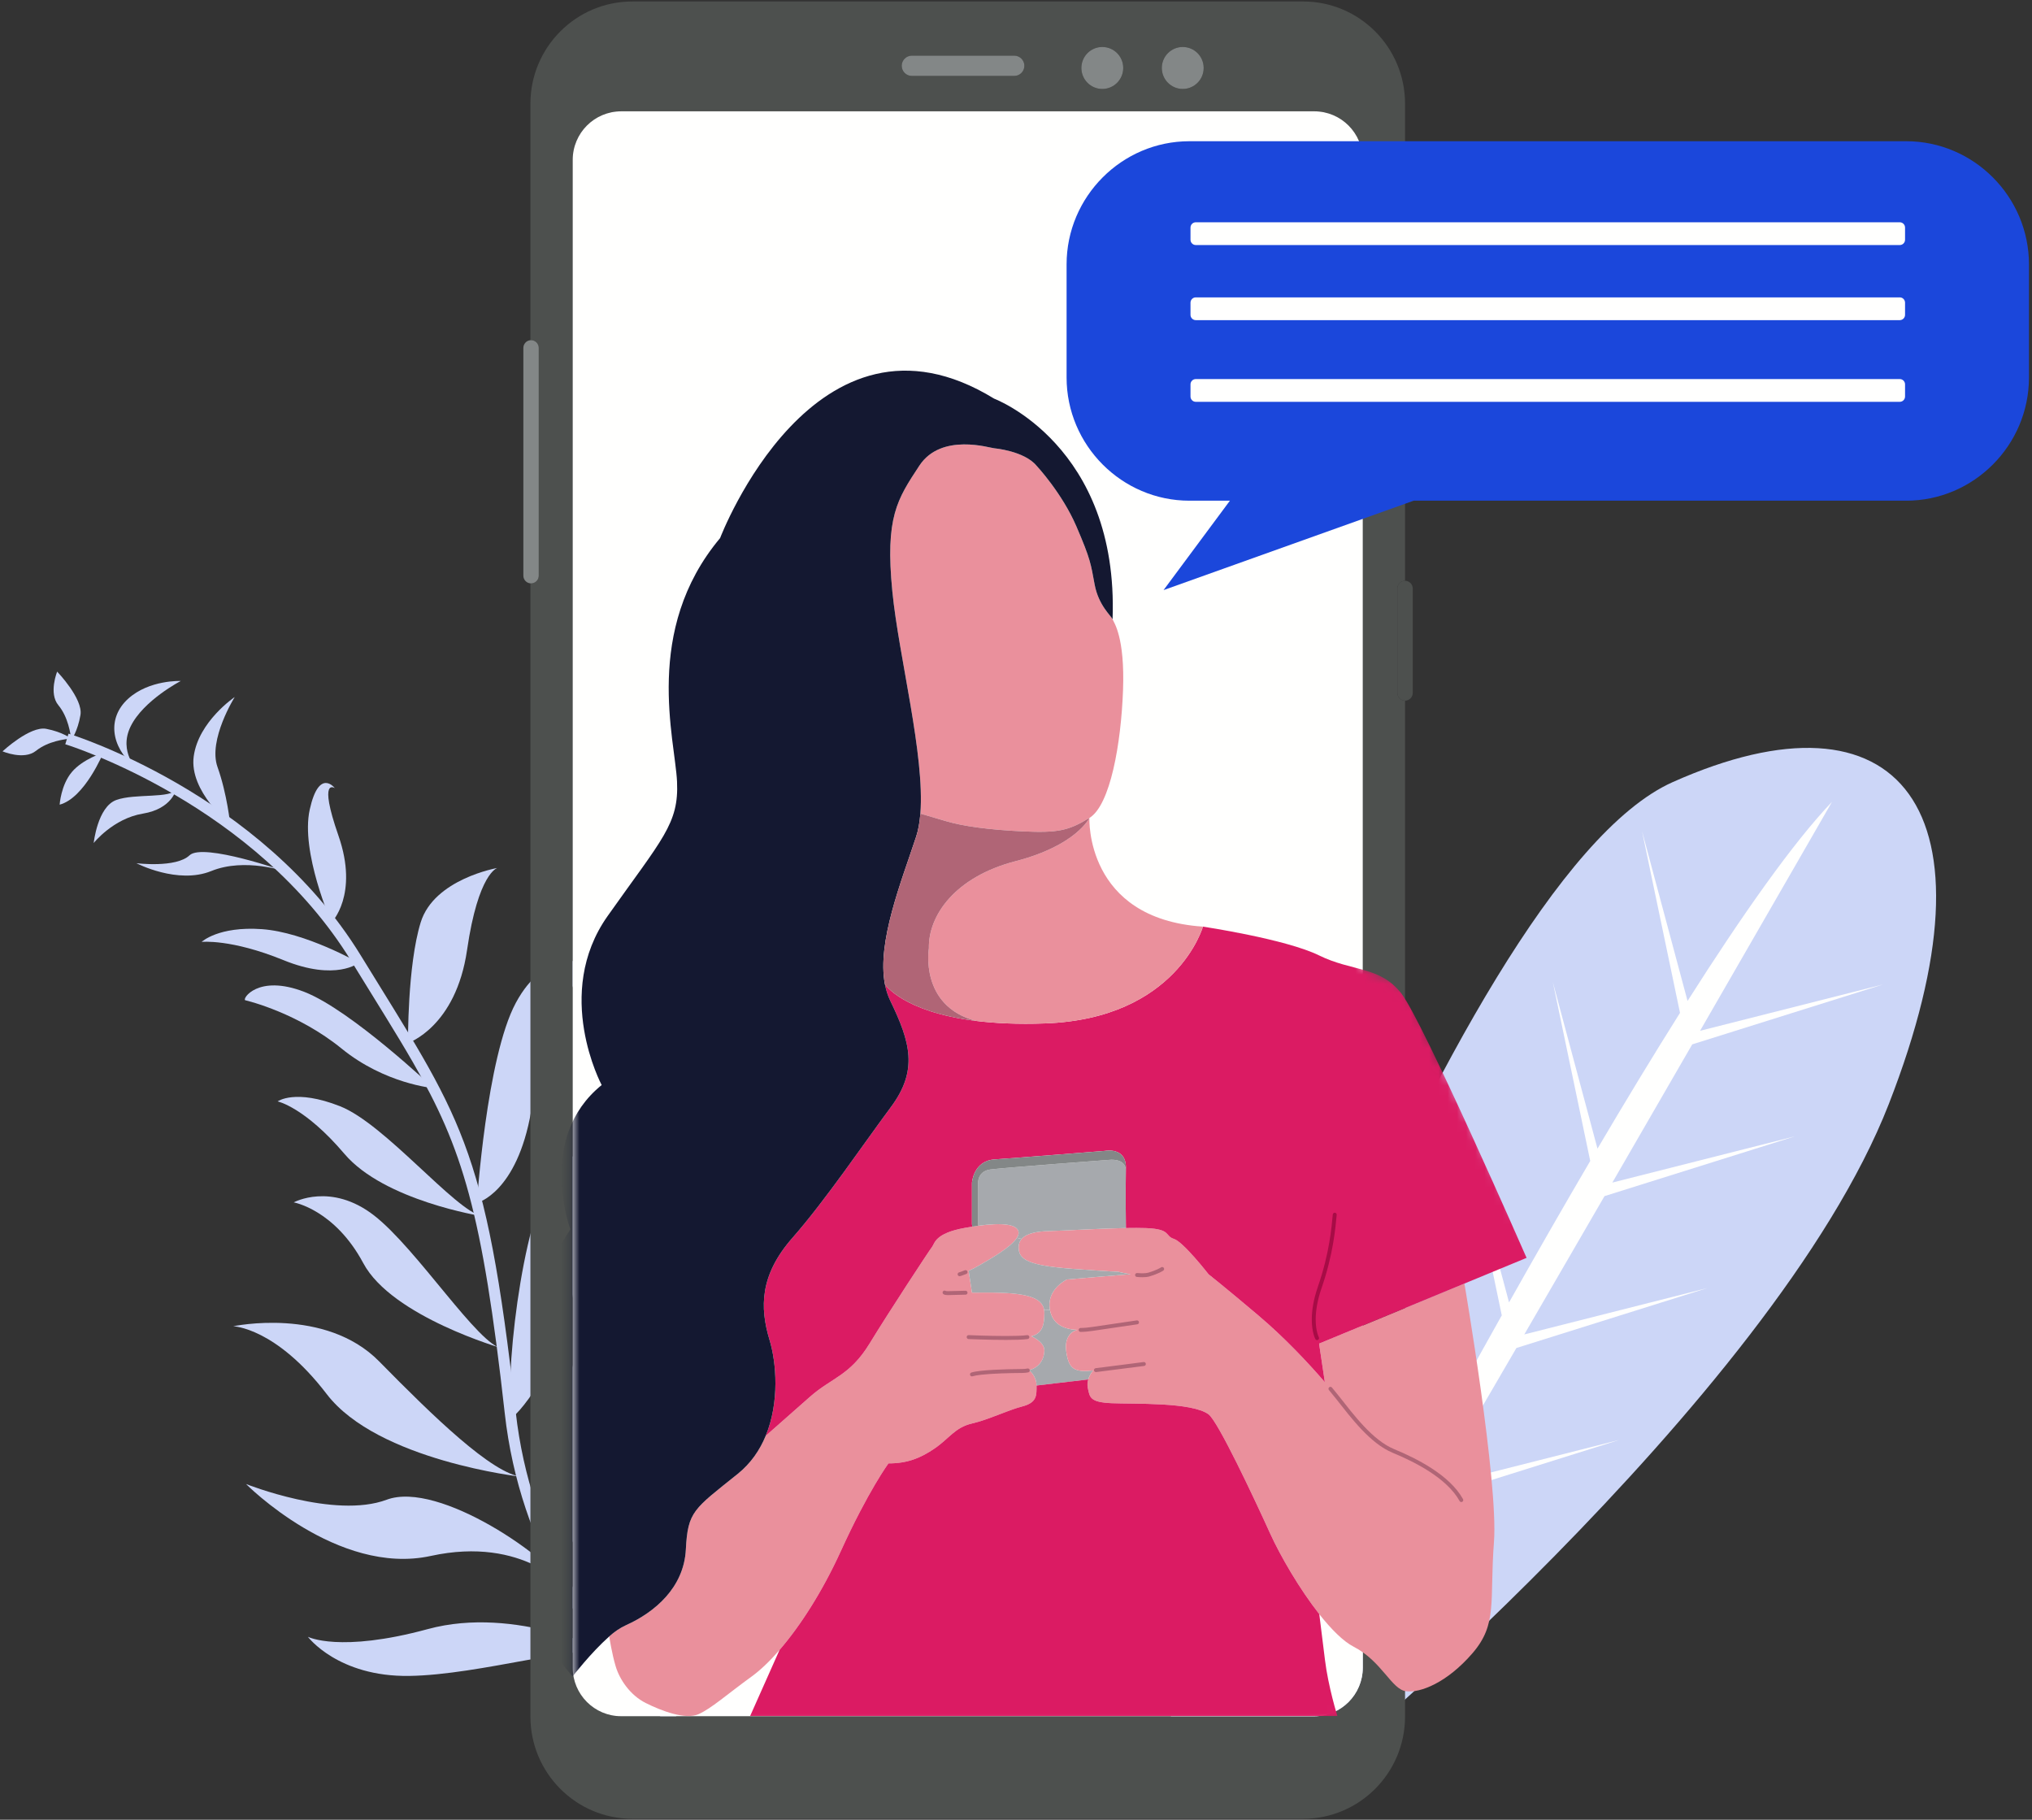 
<svg width="220px" height="197px" viewBox="0 0 220 197" version="1.1" xmlns="http://www.w3.org/2000/svg" xmlns:xlink="http://www.w3.org/1999/xlink">
    <rect x="0" y="0" width="220" height="197" fill="#333333" stroke="none"/>
    <defs>
        <path d="M105.629,125.013 C105.629,125.013 93.443,100.562 92.065,96.948 C90.688,93.334 86.301,92.909 86.301,92.909 L86.301,6.294 C86.301,3.388 83.952,1.032 81.054,1.032 L6.008,1.032 C3.109,1.032 0.761,3.388 0.761,6.294 L0.761,169.513 C0.761,172.421 3.109,174.777 6.008,174.777 L81.054,174.777 C83.952,174.777 86.301,172.421 86.301,169.513 L86.301,171.15 C86.301,171.15 87.297,174.551 91.747,174.777 C96.198,175.002 95.668,173.276 98.53,170.462 C101.39,167.648 102.132,163.07 102.556,157.011 C102.98,150.952 99.483,129.69 99.483,129.69 L104.781,128.415 L105.629,125.013" id="path-1"></path>
    </defs>
    <g id="Web-1-1" stroke="none" stroke-width="1" fill="none" fill-rule="evenodd">
        <g id="Chat-Empty" transform="translate(-521, -228)">
            <g id="form" transform="translate(127, 99)">
                <g id="chat">
                    <g id="illustration" transform="translate(394, 129)">
                        <path d="M125.041,190.836 C125.041,190.836 156.66,95.574 181.101,84.67 C205.543,73.766 217.034,87.394 204.491,119.537 C191.949,151.679 141.584,193.209 141.584,193.209 L125.041,190.836" id="Fill-185" fill="#CCD6F7"></path>
                        <path d="M194.361,123.011 L174.565,128.025 C177.551,122.866 180.484,117.791 183.215,113.061 L203.885,106.573 L184.061,111.594 C192.201,97.493 198.344,86.809 198.344,86.809 C194.132,91.217 188.621,99.056 182.707,108.363 L177.773,89.957 L181.891,109.653 C178.965,114.297 175.951,119.272 172.956,124.352 L168.122,106.321 L172.171,125.685 C169.177,130.786 166.212,135.967 163.381,140.998 L158.472,122.685 L162.594,142.399 C159.479,147.952 156.54,153.294 153.928,158.102 L148.821,139.049 L153.117,159.596 C146.883,171.101 142.688,179.208 142.688,179.208 C142.688,179.208 143.18,179.949 144.412,179.208 C144.744,179.008 148.808,172.216 154.568,162.397 L175.311,155.887 L155.488,160.908 L155.396,160.986 C158.061,156.439 161.05,151.313 164.178,145.933 L184.836,139.449 L165.032,144.465 C167.873,139.577 170.813,134.506 173.716,129.491 L194.361,123.011" id="Fill-186" fill="#FFFFFE"></path>
                        <path d="M86.071,195.112 L86.055,195.104 C85.677,194.915 78.892,191.457 71.828,184.494 C68.295,181.012 64.692,176.655 61.776,171.397 C58.86,166.137 56.631,159.977 55.838,152.872 C54.206,138.247 52.704,130.259 50.244,123.712 C49.015,120.441 47.549,117.542 45.727,114.378 C43.904,111.213 41.725,107.781 39.052,103.422 C33.624,94.575 25.718,88.588 19.178,84.802 C12.635,81.018 7.447,79.434 7.417,79.425 L7.069,80.573 L7.081,80.577 C7.364,80.665 12.512,82.29 18.882,86.019 C25.254,89.747 32.838,95.578 38.033,104.051 C40.711,108.418 42.888,111.847 44.691,114.978 C47.396,119.677 49.261,123.694 50.771,129.287 C52.281,134.88 53.428,142.058 54.649,153.005 C55.473,160.398 57.82,166.801 60.873,172.236 C65.452,180.389 71.612,186.368 76.627,190.314 C81.642,194.261 85.515,196.176 85.542,196.19 L86.071,195.112" id="Fill-208" fill="#CCD6F7"></path>
                        <path d="M71.49,185 C71.49,185 66.636,178.868 68.967,169.244 C71.298,159.62 74.227,141.801 74.227,141.801 C74.227,141.801 78.605,141.794 77.25,153.048 C75.896,164.302 69.348,181.226 71.49,185" id="Fill-209" fill="#CCD6F7"></path>
                        <path d="M66.083,178.957 C66.083,178.957 55.883,173.764 46.319,176.364 C36.755,178.963 33.334,177.198 33.334,177.198 C33.334,177.198 36.587,181.548 44.314,181.434 C52.041,181.319 63.023,177.857 66.083,178.957" id="Fill-210" fill="#CCD6F7"></path>
                        <path d="M60.103,169.488 C60.103,169.488 63.648,167.171 65.645,153.911 C67.642,140.652 70.01,137.216 70.01,137.216 C70.01,137.216 67.871,135.919 64.491,141.579 C61.11,147.239 58.432,162.841 60.103,169.488" id="Fill-211" fill="#CCD6F7"></path>
                        <path d="M61.516,172.091 C61.516,172.091 56.75,166.237 46.641,168.445 C36.533,170.654 26.635,160.657 26.635,160.657 C26.635,160.657 36.196,164.478 41.865,162.359 C47.535,160.24 59.747,168.765 61.516,172.091" id="Fill-212" fill="#CCD6F7"></path>
                        <path d="M56.523,159.889 C56.523,159.889 40.9,158.146 35.371,150.92 C29.841,143.695 25.249,143.581 25.249,143.581 C25.249,143.581 35.215,141.444 41.056,147.389 C46.897,153.333 53.273,159.54 56.523,159.889" id="Fill-213" fill="#CCD6F7"></path>
                        <path d="M55.304,153.455 C55.353,153.973 61.26,147.893 62.438,137.574 C63.616,127.255 65.879,124.411 65.879,124.411 C65.879,124.411 64.149,122.957 60.54,126.398 C56.93,129.839 54.709,147.148 55.304,153.455" id="Fill-214" fill="#CCD6F7"></path>
                        <path d="M54.412,145.988 C54.412,145.988 42.437,142.559 39.334,136.752 C36.231,130.946 31.801,130.169 31.801,130.169 C31.801,130.169 35.828,127.963 40.492,131.578 C45.155,135.192 51.878,145.758 54.412,145.988" id="Fill-215" fill="#CCD6F7"></path>
                        <path d="M52.186,131.663 C52.186,131.663 41.607,129.997 37.298,124.925 C32.99,119.852 30.06,119.237 30.06,119.237 C30.06,119.237 31.94,117.844 36.812,119.759 C41.683,121.674 49.256,131.048 52.186,131.663" id="Fill-216" fill="#CCD6F7"></path>
                        <path d="M51.634,130.226 C51.634,130.226 55.959,129.189 57.508,120.3 C59.056,111.411 63.372,104.229 63.372,104.229 C63.372,104.229 59.034,102.651 55.849,108.565 C52.664,114.478 51.634,130.226 51.634,130.226" id="Fill-217" fill="#CCD6F7"></path>
                        <path d="M46.926,117.798 C46.926,117.798 41.697,117.352 36.985,113.519 C32.272,109.686 26.944,108.38 26.556,108.286 C26.169,108.191 27.893,105.421 32.948,107.38 C38.002,109.34 46.926,117.798 46.926,117.798" id="Fill-218" fill="#CCD6F7"></path>
                        <path d="M44.175,112.916 C44.175,112.916 49.354,111.195 50.568,102.842 C51.782,94.488 53.849,93.965 53.849,93.965 C53.849,93.965 47.001,95.152 45.549,99.852 C44.096,104.551 44.175,112.916 44.175,112.916" id="Fill-219" fill="#CCD6F7"></path>
                        <path d="M38.847,104.232 C38.847,104.232 36.39,106.267 30.693,103.944 C24.997,101.621 21.832,101.97 21.832,101.97 C21.832,101.97 23.63,100.256 28.351,100.589 C33.072,100.922 38.847,104.232 38.847,104.232" id="Fill-220" fill="#CCD6F7"></path>
                        <path d="M35.885,99.872 C35.885,99.872 38.879,96.887 36.644,90.469 C34.409,84.051 36.253,85.327 36.253,85.327 C36.253,85.327 34.548,83.055 33.533,87.647 C32.517,92.238 35.885,99.872 35.885,99.872" id="Fill-221" fill="#CCD6F7"></path>
                        <path d="M30.97,94.364 C30.97,94.364 26.526,92.811 22.88,94.296 C19.233,95.78 14.77,93.45 14.77,93.45 C14.77,93.45 19.054,93.985 20.522,92.594 C21.99,91.203 30.97,94.364 30.97,94.364" id="Fill-222" fill="#CCD6F7"></path>
                        <path d="M24.925,89.27 C24.925,89.27 20.461,85.679 20.973,81.891 C21.485,78.103 25.413,75.461 25.413,75.461 C25.413,75.461 22.502,80.103 23.55,83.038 C24.598,85.972 24.925,89.27 24.925,89.27" id="Fill-223" fill="#CCD6F7"></path>
                        <path d="M19.072,85.435 C19.072,85.435 18.669,87.557 15.461,88.084 C12.253,88.611 10.145,91.261 10.145,91.261 C10.145,91.261 10.559,87.346 12.587,86.607 C14.615,85.868 18.548,86.485 19.072,85.435" id="Fill-224" fill="#CCD6F7"></path>
                        <path d="M14.565,83.025 C15.081,83.47 12.759,81.474 14.141,78.646 C15.522,75.818 19.575,73.721 19.575,73.721 C19.575,73.721 16.153,73.577 13.874,75.645 C11.596,77.713 11.978,80.796 14.565,83.025" id="Fill-225" fill="#CCD6F7"></path>
                        <path d="M11.187,81.487 C11.187,81.487 9.175,86.389 6.458,87.113 C6.458,87.113 6.592,84.983 7.782,83.575 C8.971,82.168 11.187,81.487 11.187,81.487" id="Fill-226" fill="#CCD6F7"></path>
                        <path d="M7.721,80.118 C7.636,79.445 7.39,77.636 6.317,76.341 C5.244,75.047 6.188,72.71 6.188,72.71 C6.188,72.71 9.01,75.638 8.711,77.407 C8.412,79.175 7.721,80.118 7.721,80.118" id="Fill-227" fill="#CCD6F7"></path>
                        <path d="M7.69,79.952 C7.018,80.023 5.209,80.233 3.898,81.283 C2.586,82.333 0.276,81.339 0.276,81.339 C0.276,81.339 3.252,78.567 5.008,78.903 C6.764,79.239 7.69,79.952 7.69,79.952" id="Fill-228" fill="#CCD6F7"></path>
                        <path d="M152.956,63.711 L152.956,75.017 C152.956,75.477 152.58,75.853 152.121,75.853 C151.663,75.853 151.288,75.477 151.288,75.017 L151.288,63.711 C151.288,63.25 151.663,62.874 152.121,62.874 C152.35,62.874 152.559,62.968 152.71,63.12 C152.861,63.272 152.956,63.481 152.956,63.711" id="Fill-259" fill="#4D504E"></path>
                        <path d="M152.121,75.853 L152.121,185.83 C152.121,191.943 147.18,196.901 141.085,196.901 L68.464,196.901 C62.369,196.901 57.427,191.943 57.427,185.83 L57.427,63.156 L57.497,63.16 C57.955,63.16 58.33,62.783 58.33,62.324 L58.33,37.662 C58.33,37.431 58.236,37.223 58.085,37.072 C57.935,36.92 57.727,36.826 57.497,36.826 L57.427,36.829 L57.427,11.232 C57.427,5.118 62.369,0.161 68.464,0.161 L141.085,0.161 C147.18,0.161 152.121,5.118 152.121,11.232 L152.121,62.874 C151.663,62.874 151.288,63.25 151.288,63.711 L151.288,75.017 C151.288,75.477 151.663,75.853 152.121,75.853 Z M147.545,180.533 L147.545,17.314 C147.545,14.408 145.196,12.052 142.298,12.052 L67.251,12.052 C64.353,12.052 62.005,14.408 62.005,17.314 L62.005,180.533 C62.005,183.441 64.353,185.797 67.251,185.797 L142.298,185.797 C145.196,185.797 147.545,183.441 147.545,180.533 Z M130.319,7.357 C130.319,6.102 129.304,5.085 128.053,5.085 C126.802,5.085 125.787,6.102 125.787,7.357 C125.787,8.613 126.802,9.63 128.053,9.63 C129.304,9.63 130.319,8.613 130.319,7.357 Z M121.609,7.357 C121.609,6.102 120.595,5.085 119.344,5.085 C118.092,5.085 117.078,6.102 117.078,7.357 C117.078,8.613 118.092,9.63 119.344,9.63 C120.595,9.63 121.609,8.613 121.609,7.357 Z M110.907,7.122 C110.907,6.519 110.414,6.025 109.813,6.025 L98.719,6.025 C98.42,6.025 98.145,6.149 97.948,6.348 C97.749,6.546 97.626,6.822 97.626,7.122 C97.626,7.726 98.118,8.22 98.719,8.22 L109.813,8.22 C110.113,8.22 110.388,8.096 110.585,7.897 C110.783,7.699 110.907,7.423 110.907,7.122 L110.907,7.122 Z" id="Fill-260" fill="#4D504E"></path>
                        <path d="M147.545,17.314 L147.545,180.533 C147.545,183.441 145.196,185.797 142.298,185.797 L67.251,185.797 C64.353,185.797 62.005,183.441 62.005,180.533 L62.005,17.314 C62.005,14.408 64.353,12.052 67.251,12.052 L142.298,12.052 C145.196,12.052 147.545,14.408 147.545,17.314" id="Fill-261" fill="#FFFFFE"></path>
                        <path d="M128.053,5.085 C129.304,5.085 130.319,6.102 130.319,7.357 C130.319,8.613 129.304,9.63 128.053,9.63 C126.802,9.63 125.787,8.613 125.787,7.357 C125.787,6.102 126.802,5.085 128.053,5.085" id="Fill-262" fill="#838787"></path>
                        <path d="M119.344,5.085 C120.595,5.085 121.609,6.102 121.609,7.357 C121.609,8.613 120.595,9.63 119.344,9.63 C118.092,9.63 117.078,8.613 117.078,7.357 C117.078,6.102 118.092,5.085 119.344,5.085" id="Fill-263" fill="#838787"></path>
                        <path d="M109.813,6.025 C110.414,6.025 110.907,6.519 110.907,7.122 C110.907,7.423 110.783,7.699 110.585,7.897 C110.388,8.096 110.113,8.22 109.813,8.22 L98.719,8.22 C98.118,8.22 97.626,7.726 97.626,7.122 C97.626,6.822 97.749,6.546 97.948,6.348 C98.145,6.149 98.42,6.025 98.719,6.025 L109.813,6.025" id="Fill-264" fill="#838787"></path>
                        <path d="M58.33,37.662 L58.33,62.324 C58.33,62.783 57.955,63.16 57.497,63.16 L57.427,63.156 C57.001,63.12 56.663,62.76 56.663,62.324 L56.663,37.662 C56.663,37.226 57.001,36.865 57.427,36.829 L57.497,36.826 C57.727,36.826 57.935,36.92 58.085,37.072 C58.236,37.223 58.33,37.431 58.33,37.662" id="Fill-265" fill="#838787"></path>
                        <g id="Group-288" transform="translate(61.239, 12)">
                            <mask id="mask-2" fill="white">
                                <use xlink:href="#path-1"></use>
                            </mask>
                            <g id="Clip-267"></g>
                            <path d="M50.168,136.333 C50.168,136.333 50.986,136.932 50.986,137.995 C50.986,139.059 51.057,139.837 49.434,140.262 C47.806,140.687 45.831,141.682 43.992,142.107 C42.156,142.533 41.521,143.736 39.965,144.799 C38.414,145.862 36.998,146.427 34.951,146.427 C34.951,146.427 32.76,149.404 29.792,155.927 C27.779,160.345 25.38,164.049 23.163,166.617 C22.108,167.837 21.095,168.799 20.188,169.462 C17.361,171.516 15.805,172.936 14.393,173.574 C12.982,174.212 10.367,173.217 8.671,172.366 C6.976,171.516 5.844,169.815 5.42,168.399 C5.009,167.026 4.738,165.261 4.721,165.159 C5.272,164.665 5.882,164.236 6.552,163.934 C9.625,162.552 12.804,159.894 13.016,155.749 C13.228,151.603 13.864,151.39 18.632,147.563 C20.048,146.423 21.023,144.99 21.658,143.447 C21.658,143.447 24.142,141.257 26.473,139.199 C28.805,137.145 30.784,136.932 32.904,133.458 C35.023,129.989 39.401,123.325 39.685,122.972 C39.965,122.615 39.965,121.518 43.216,120.931 C43.496,120.88 43.767,120.833 44.034,120.795 C44.254,120.761 44.47,120.727 44.682,120.697 C47.188,120.365 48.96,120.489 49.044,121.411 C49.061,121.599 48.989,121.803 48.853,122.011 C48.184,123.049 45.954,124.307 44.84,124.954 C44.373,125.226 43.967,125.43 43.631,125.579 L43.992,127.93 L43.992,127.939 C44.466,127.934 45.026,127.93 45.687,127.93 C49.795,127.93 51.604,128.432 51.812,129.835 C51.825,129.929 51.833,130.027 51.833,130.129 C51.833,131.591 51.549,132.37 50.418,132.667 C50.418,132.667 51.833,133.241 51.833,134.202 C51.833,135.014 51.376,136.035 50.168,136.333" id="Fill-266" fill="#EA909C" mask="url(#mask-2)"></path>
                            <path d="M50.168,136.333 C51.376,136.035 51.833,135.014 51.833,134.202 C51.833,133.241 50.418,132.667 50.418,132.667 C51.549,132.37 51.833,131.591 51.833,130.129 C51.833,130.027 51.825,129.929 51.812,129.835 L52.435,129.81 C52.732,131.396 53.995,131.906 55.368,131.97 L55.368,131.979 C55.368,131.979 53.918,132.289 54.203,134.309 C54.47,136.239 55.097,136.584 57.123,136.363 C57.123,136.363 56.75,136.762 56.585,137.34 L56.58,137.34 L50.986,137.995 C50.986,136.932 50.168,136.333 50.168,136.333" id="Fill-268" fill="#A6A9AD" mask="url(#mask-2)"></path>
                            <path d="M55.368,131.97 C53.995,131.906 52.732,131.396 52.435,129.81 C52.011,127.577 54.271,126.514 54.271,126.514 C54.271,126.514 60.861,125.953 61.183,125.949 C60.408,125.83 59.747,125.664 59.747,125.664 C59.696,125.677 59.2,125.677 55.084,125.379 C50.138,125.026 49.044,124.388 49.044,123.04 C49.044,122.662 49.163,122.36 49.375,122.122 C49.922,121.505 51.079,121.297 52.401,121.271 C53.838,121.241 57.712,120.999 60.658,120.944 C61.472,120.931 62.218,120.931 62.82,120.952 C65.609,121.059 64.833,121.803 65.859,122.122 C66.88,122.441 69.606,125.949 69.606,125.949 C69.606,125.949 71.403,127.365 75.006,130.414 C77.791,132.765 80.406,135.546 82.199,137.634 L81.576,133.458 L97.309,126.956 C97.309,126.956 101.001,148.486 100.509,154.932 C100.014,161.383 100.934,163.794 98.178,166.983 C95.423,170.172 92.524,171.303 90.973,171.09 C89.417,170.878 88.358,167.833 85.318,166.273 C84.182,165.686 82.881,164.372 81.597,162.748 L81.597,162.743 C79.456,160.026 77.384,156.45 76.277,154.014 C74.51,150.114 70.627,141.865 69.606,141.112 C67.77,139.768 61.476,140.015 59.111,139.909 C56.746,139.803 56.746,139.271 56.534,138.242 C56.466,137.915 56.5,137.609 56.585,137.34 C56.75,136.762 57.123,136.363 57.123,136.363 C55.097,136.584 54.47,136.239 54.203,134.309 C53.918,132.289 55.368,131.979 55.368,131.979 L55.368,131.97" id="Fill-269" fill="#EA909C" mask="url(#mask-2)"></path>
                            <path d="M81.576,133.458 L82.199,137.634 C80.406,135.546 77.791,132.765 75.006,130.414 C71.403,127.365 69.606,125.949 69.606,125.949 C69.606,125.949 66.88,122.441 65.859,122.122 C64.833,121.803 65.609,121.059 62.82,120.952 C62.218,120.931 61.472,120.931 60.658,120.944 L60.658,120.931 C60.658,120.931 60.612,117.04 60.654,114.685 C60.654,114.604 60.658,114.527 60.658,114.451 C60.709,112.129 58.386,112.593 58.386,112.593 C58.386,112.593 48.726,113.366 46.429,113.519 C44.136,113.677 43.992,116.05 43.992,116.05 L43.992,120.531 L44.034,120.795 C43.767,120.833 43.496,120.88 43.216,120.931 C39.965,121.518 39.965,122.615 39.685,122.972 C39.401,123.325 35.023,129.989 32.904,133.458 C30.784,136.932 28.805,137.145 26.473,139.199 C24.142,141.257 21.658,143.447 21.658,143.447 C23.172,139.794 22.82,135.516 22.074,133.054 C21.014,129.542 21.014,126.038 24.566,121.998 C28.118,117.959 32.247,111.844 35.213,107.855 C38.181,103.871 37.333,100.839 35.142,96.323 C34.879,95.779 34.692,95.188 34.569,94.559 L34.573,94.559 C34.573,94.559 36.498,97.539 44.416,98.522 C46.48,98.777 48.951,98.9 51.905,98.794 C66.177,98.288 69,88.316 69,88.316 C69,88.316 77.973,89.66 81.576,91.433 C85.178,93.207 88.146,92.569 90.477,95.545 C92.808,98.522 104.04,124.175 104.04,124.175 L97.309,126.956 L81.576,133.458" id="Fill-270" fill="#DB1B63" mask="url(#mask-2)"></path>
                            <path d="M83.555,173.774 L19.976,173.774 L23.163,166.617 C25.38,164.049 27.779,160.345 29.792,155.927 C32.76,149.404 34.951,146.427 34.951,146.427 C36.998,146.427 38.414,145.862 39.965,144.799 C41.521,143.736 42.156,142.533 43.992,142.107 C45.831,141.682 47.806,140.687 49.434,140.262 C51.057,139.837 50.986,139.059 50.986,137.995 L56.58,137.34 L56.585,137.34 C56.5,137.609 56.466,137.915 56.534,138.242 C56.746,139.271 56.746,139.803 59.111,139.909 C61.476,140.015 67.77,139.768 69.606,141.112 C70.627,141.865 74.51,150.114 76.277,154.014 C77.384,156.45 79.456,160.026 81.597,162.743 L81.597,162.748 C81.614,162.858 81.868,164.865 82.211,167.689 C82.563,170.597 83.555,173.774 83.555,173.774" id="Fill-271" fill="#DB1B63" mask="url(#mask-2)"></path>
                            <path d="M69,88.316 C69,88.316 66.177,98.288 51.905,98.794 C48.951,98.9 46.48,98.777 44.416,98.522 C38.27,96.893 39.329,90.655 39.329,90.655 C39.261,87.109 42.156,82.929 48.726,81.228 C55.296,79.527 56.708,76.551 56.708,76.551 C56.708,76.551 56.216,87.466 69,88.316" id="Fill-272" fill="#EA909C" mask="url(#mask-2)"></path>
                            <path d="M60.658,120.931 L60.658,120.944 C57.712,120.999 53.838,121.241 52.401,121.271 C51.079,121.297 49.922,121.505 49.375,122.122 L48.853,122.011 C48.989,121.803 49.061,121.599 49.044,121.411 C48.96,120.489 47.188,120.365 44.682,120.697 L44.662,120.531 L44.662,116.513 C44.662,116.513 44.352,114.812 46.001,114.604 C47.645,114.4 58.806,113.57 58.806,113.57 C58.806,113.57 60.616,113.324 60.654,114.685 C60.612,117.04 60.658,120.931 60.658,120.931" id="Fill-273" fill="#A6A9AD" mask="url(#mask-2)"></path>
                            <path d="M58.386,112.593 C58.386,112.593 60.709,112.129 60.658,114.451 C60.658,114.527 60.654,114.604 60.654,114.685 C60.616,113.324 58.806,113.57 58.806,113.57 C58.806,113.57 47.645,114.4 46.001,114.604 C44.352,114.812 44.662,116.513 44.662,116.513 L44.662,120.531 L44.682,120.697 C44.47,120.727 44.254,120.761 44.034,120.795 L43.992,120.531 L43.992,116.05 C43.992,116.05 44.136,113.677 46.429,113.519 C48.726,113.366 58.386,112.593 58.386,112.593" id="Fill-274" fill="#838787" mask="url(#mask-2)"></path>
                            <path d="M59.217,55.043 C59.357,55.396 60.56,56.956 60.348,62.731 C60.137,68.505 58.971,75.169 56.708,76.551 C54.448,77.933 53.283,78.179 49.502,78.005 C45.725,77.826 43.004,77.435 41.203,76.903 C39.401,76.372 38.409,76.083 38.409,76.083 L38.405,76.083 C38.906,69.76 36.07,59.091 35.375,52.049 C34.578,43.97 35.904,42.056 38.291,38.421 C40.673,34.789 46.022,36.528 46.395,36.528 C46.395,36.528 49.65,36.809 50.986,38.421 C50.986,38.421 53.741,41.363 55.296,44.978 C56.852,48.592 56.852,49.017 57.276,51.284 C57.699,53.554 59.077,54.686 59.217,55.043" id="Fill-275" fill="#EA909C" mask="url(#mask-2)"></path>
                            <path d="M59.747,125.664 C59.747,125.664 60.408,125.83 61.183,125.949 C60.861,125.953 54.271,126.514 54.271,126.514 C54.271,126.514 52.011,127.577 52.435,129.81 L51.812,129.835 C51.604,128.432 49.795,127.93 45.687,127.93 C45.026,127.93 44.466,127.934 43.992,127.939 L43.992,127.93 L43.631,125.579 C43.967,125.43 44.373,125.226 44.84,124.954 C45.954,124.307 48.184,123.049 48.853,122.011 L49.375,122.122 C49.163,122.36 49.044,122.662 49.044,123.04 C49.044,124.388 50.138,125.026 55.084,125.379 C59.2,125.677 59.696,125.677 59.747,125.664" id="Fill-276" fill="#A6A9AD" mask="url(#mask-2)"></path>
                            <path d="M0.761,169.48 C0.761,169.48 -4.256,164.253 -3.621,159.15 C-2.985,154.047 -1.395,146.713 -1.713,146.5 C-2.031,146.287 -8.389,134.594 0.512,121.093 C0.512,121.093 -3.197,111.206 3.903,105.465 C3.903,105.465 -1.395,95.579 4.539,87.181 C10.473,78.783 12.274,77.188 12.062,72.617 C11.851,68.046 8.354,56.246 16.725,46.253 C16.725,46.253 27.003,19.252 46.395,31.158 C46.395,31.158 59.908,36.222 59.217,55.043 C59.077,54.686 57.699,53.554 57.276,51.284 C56.852,49.017 56.852,48.592 55.296,44.978 C53.741,41.363 50.986,38.421 50.986,38.421 C49.65,36.809 46.395,36.528 46.395,36.528 C46.022,36.528 40.673,34.789 38.291,38.421 C35.904,42.056 34.578,43.97 35.375,52.049 C36.07,59.091 38.906,69.76 38.405,76.083 C38.333,77.014 38.189,77.852 37.952,78.57 C36.337,83.477 33.696,89.988 34.569,94.559 C34.692,95.188 34.879,95.779 35.142,96.323 C37.333,100.839 38.181,103.871 35.213,107.855 C32.247,111.844 28.118,117.959 24.566,121.998 C21.014,126.038 21.014,129.542 22.074,133.054 C22.82,135.516 23.172,139.794 21.658,143.447 C21.023,144.99 20.048,146.423 18.632,147.563 C13.864,151.39 13.228,151.603 13.016,155.749 C12.804,159.894 9.625,162.552 6.552,163.934 C5.882,164.236 5.272,164.665 4.721,165.159 C2.737,166.923 0.761,169.48 0.761,169.48 Z" id="Fill-277" fill="#141831" mask="url(#mask-2)"></path>
                            <path d="M56.708,76.551 C56.708,76.551 55.296,79.527 48.726,81.228 C42.156,82.929 39.261,87.109 39.329,90.655 C39.329,90.655 38.27,96.893 44.416,98.522 C36.498,97.539 34.573,94.559 34.573,94.559 L34.569,94.559 C33.696,89.988 36.337,83.477 37.952,78.57 C38.189,77.852 38.333,77.014 38.405,76.083 L38.409,76.083 C38.409,76.083 39.401,76.372 41.203,76.903 C43.004,77.435 45.725,77.826 49.502,78.005 C53.283,78.179 54.448,77.933 56.708,76.551" id="Fill-278" fill="#B06576" mask="url(#mask-2)"></path>
                            <path d="M81.546,132.766 L81.506,132.787 L81.546,132.766 L81.546,132.766 L81.506,132.787 L81.546,132.766 C81.538,132.751 81.209,132.118 81.208,130.846 C81.209,129.996 81.356,128.861 81.848,127.434 C83.128,123.725 83.342,120.933 83.482,119.519 C83.494,119.402 83.408,119.298 83.292,119.287 C83.175,119.275 83.072,119.36 83.06,119.477 C82.92,120.895 82.711,123.631 81.447,127.295 C80.941,128.764 80.785,129.947 80.785,130.846 C80.784,132.236 81.159,132.943 81.173,132.969 C81.229,133.072 81.358,133.11 81.46,133.054 C81.563,132.998 81.602,132.869 81.546,132.766" id="Fill-279" fill="#A70C46" mask="url(#mask-2)"></path>
                            <path d="M61.848,126.242 C62.054,126.26 62.26,126.271 62.456,126.271 C62.728,126.271 62.98,126.25 63.197,126.187 L63.196,126.187 C64.207,125.895 64.69,125.566 64.707,125.554 C64.804,125.487 64.828,125.355 64.762,125.258 C64.695,125.161 64.564,125.137 64.467,125.204 L64.465,125.205 C64.427,125.23 63.983,125.517 63.079,125.778 L63.078,125.779 C62.925,125.824 62.705,125.846 62.456,125.846 C62.276,125.846 62.082,125.835 61.884,125.818 C61.768,125.808 61.665,125.894 61.655,126.011 C61.645,126.128 61.731,126.231 61.848,126.242" id="Fill-280" fill="#B06576" mask="url(#mask-2)"></path>
                            <path d="M97.16,150.296 C96.426,148.973 95.165,147.876 93.789,146.978 C92.413,146.081 90.919,145.386 89.71,144.887 C88.553,144.409 87.457,143.489 86.453,142.428 C85.448,141.367 84.534,140.168 83.721,139.139 L83.72,139.138 C83.5,138.861 83.249,138.549 82.967,138.212 C82.892,138.122 82.758,138.11 82.669,138.185 C82.579,138.261 82.567,138.395 82.642,138.485 C82.921,138.819 83.17,139.128 83.39,139.404 L83.389,139.403 C84.199,140.428 85.12,141.638 86.146,142.721 C87.172,143.804 88.302,144.764 89.548,145.28 C90.743,145.773 92.215,146.459 93.558,147.335 C94.902,148.209 96.111,149.274 96.789,150.502 C96.846,150.605 96.975,150.642 97.077,150.585 C97.18,150.528 97.217,150.398 97.16,150.296" id="Fill-281" fill="#B06576" mask="url(#mask-2)"></path>
                            <path d="M55.756,132.191 C56.21,132.187 56.665,132.139 57.095,132.074 C58.029,131.934 59.23,131.757 60.197,131.616 C61.163,131.474 61.895,131.368 61.896,131.368 C62.012,131.352 62.092,131.244 62.076,131.128 C62.059,131.011 61.952,130.931 61.836,130.947 C61.835,130.947 58.903,131.373 57.032,131.653 C56.615,131.716 56.179,131.762 55.752,131.766 C55.635,131.767 55.541,131.863 55.542,131.981 C55.543,132.098 55.639,132.192 55.756,132.191" id="Fill-282" fill="#B06576" mask="url(#mask-2)"></path>
                            <path d="M57.441,136.539 C59.702,136.259 62.635,135.876 62.635,135.876 C62.751,135.861 62.833,135.754 62.818,135.638 C62.803,135.521 62.697,135.439 62.58,135.454 C62.579,135.455 61.847,135.55 60.832,135.681 C59.817,135.811 58.519,135.977 57.39,136.117 C57.273,136.132 57.191,136.238 57.205,136.354 C57.219,136.471 57.325,136.554 57.441,136.539" id="Fill-283" fill="#B06576" mask="url(#mask-2)"></path>
                            <path d="M43.221,125.522 C43.018,125.605 42.861,125.661 42.755,125.696 C42.702,125.713 42.662,125.725 42.636,125.733 L42.608,125.741 L42.6,125.743 C42.486,125.772 42.418,125.888 42.447,126.002 C42.476,126.115 42.591,126.184 42.705,126.155 C42.713,126.152 42.956,126.09 43.381,125.916 C43.489,125.872 43.541,125.748 43.497,125.639 C43.453,125.53 43.329,125.478 43.221,125.522" id="Fill-284" fill="#B06576" mask="url(#mask-2)"></path>
                            <path d="M49.968,132.542 C49.498,132.61 48.626,132.634 47.688,132.634 C46.748,132.634 45.736,132.611 44.959,132.587 C44.182,132.563 43.642,132.54 43.64,132.54 C43.524,132.535 43.425,132.626 43.42,132.743 C43.415,132.86 43.505,132.96 43.622,132.965 C43.624,132.965 45.795,133.059 47.688,133.059 C48.636,133.059 49.509,133.037 50.028,132.963 C50.144,132.946 50.224,132.838 50.208,132.722 C50.191,132.606 50.084,132.525 49.968,132.542" id="Fill-285" fill="#B06576" mask="url(#mask-2)"></path>
                            <path d="M40.93,128.12 C40.985,128.149 41.051,128.176 41.126,128.189 C41.201,128.203 41.279,128.207 41.386,128.207 C41.664,128.207 42.165,128.179 43.304,128.16 C43.421,128.158 43.515,128.061 43.513,127.944 C43.511,127.826 43.414,127.733 43.297,127.735 C42.156,127.754 41.64,127.782 41.386,127.782 C41.289,127.782 41.235,127.777 41.204,127.771 C41.173,127.765 41.16,127.76 41.12,127.74 C41.015,127.688 40.887,127.73 40.835,127.835 C40.783,127.94 40.825,128.068 40.93,128.12" id="Fill-286" fill="#B06576" mask="url(#mask-2)"></path>
                            <path d="M50.002,136.154 C49.83,136.189 49.641,136.209 49.434,136.209 L49.433,136.209 C48.547,136.216 47.414,136.237 46.384,136.293 C45.869,136.32 45.379,136.357 44.958,136.404 C44.536,136.453 44.184,136.51 43.929,136.589 C43.817,136.624 43.755,136.743 43.789,136.855 C43.824,136.967 43.943,137.03 44.054,136.995 C44.259,136.931 44.597,136.873 45.005,136.827 C46.234,136.688 48.114,136.644 49.436,136.635 L49.434,136.635 C49.668,136.635 49.886,136.612 50.087,136.571 C50.201,136.547 50.275,136.435 50.252,136.32 C50.229,136.205 50.117,136.131 50.002,136.154 L50.002,136.154" id="Fill-287" fill="#B06576" mask="url(#mask-2)"></path>
                        </g>
                        <path d="M206.376,15.289 L128.773,15.289 C121.46,15.289 115.477,21.291 115.477,28.628 L115.477,40.866 C115.477,48.202 121.46,54.205 128.773,54.205 L133.159,54.205 L125.975,63.884 L153.051,54.205 L206.376,54.205 C213.689,54.205 219.672,48.202 219.672,40.866 L219.672,28.628 C219.672,21.291 213.689,15.289 206.376,15.289" id="Fill-293" fill="#1B47DB"></path>
                        <path d="M205.685,26.528 L129.464,26.528 C129.15,26.528 128.893,26.27 128.893,25.956 L128.893,24.636 C128.893,24.321 129.15,24.064 129.464,24.064 L205.685,24.064 C205.999,24.064 206.255,24.321 206.255,24.636 L206.255,25.956 C206.255,26.27 205.999,26.528 205.685,26.528" id="Fill-294" fill="#FFFFFE"></path>
                        <path d="M205.685,34.658 L129.464,34.658 C129.15,34.658 128.893,34.401 128.893,34.086 L128.893,32.767 C128.893,32.452 129.15,32.194 129.464,32.194 L205.685,32.194 C205.999,32.194 206.255,32.452 206.255,32.767 L206.255,34.086 C206.255,34.401 205.999,34.658 205.685,34.658" id="Fill-295" fill="#FFFFFE"></path>
                        <path d="M205.685,43.501 L129.464,43.501 C129.15,43.501 128.893,43.243 128.893,42.928 L128.893,41.609 C128.893,41.294 129.15,41.037 129.464,41.037 L205.685,41.037 C205.999,41.037 206.255,41.294 206.255,41.609 L206.255,42.928 C206.255,43.243 205.999,43.501 205.685,43.501" id="Fill-296" fill="#FFFFFE"></path>
                    </g>
                </g>
            </g>
        </g>
    </g>
</svg>
